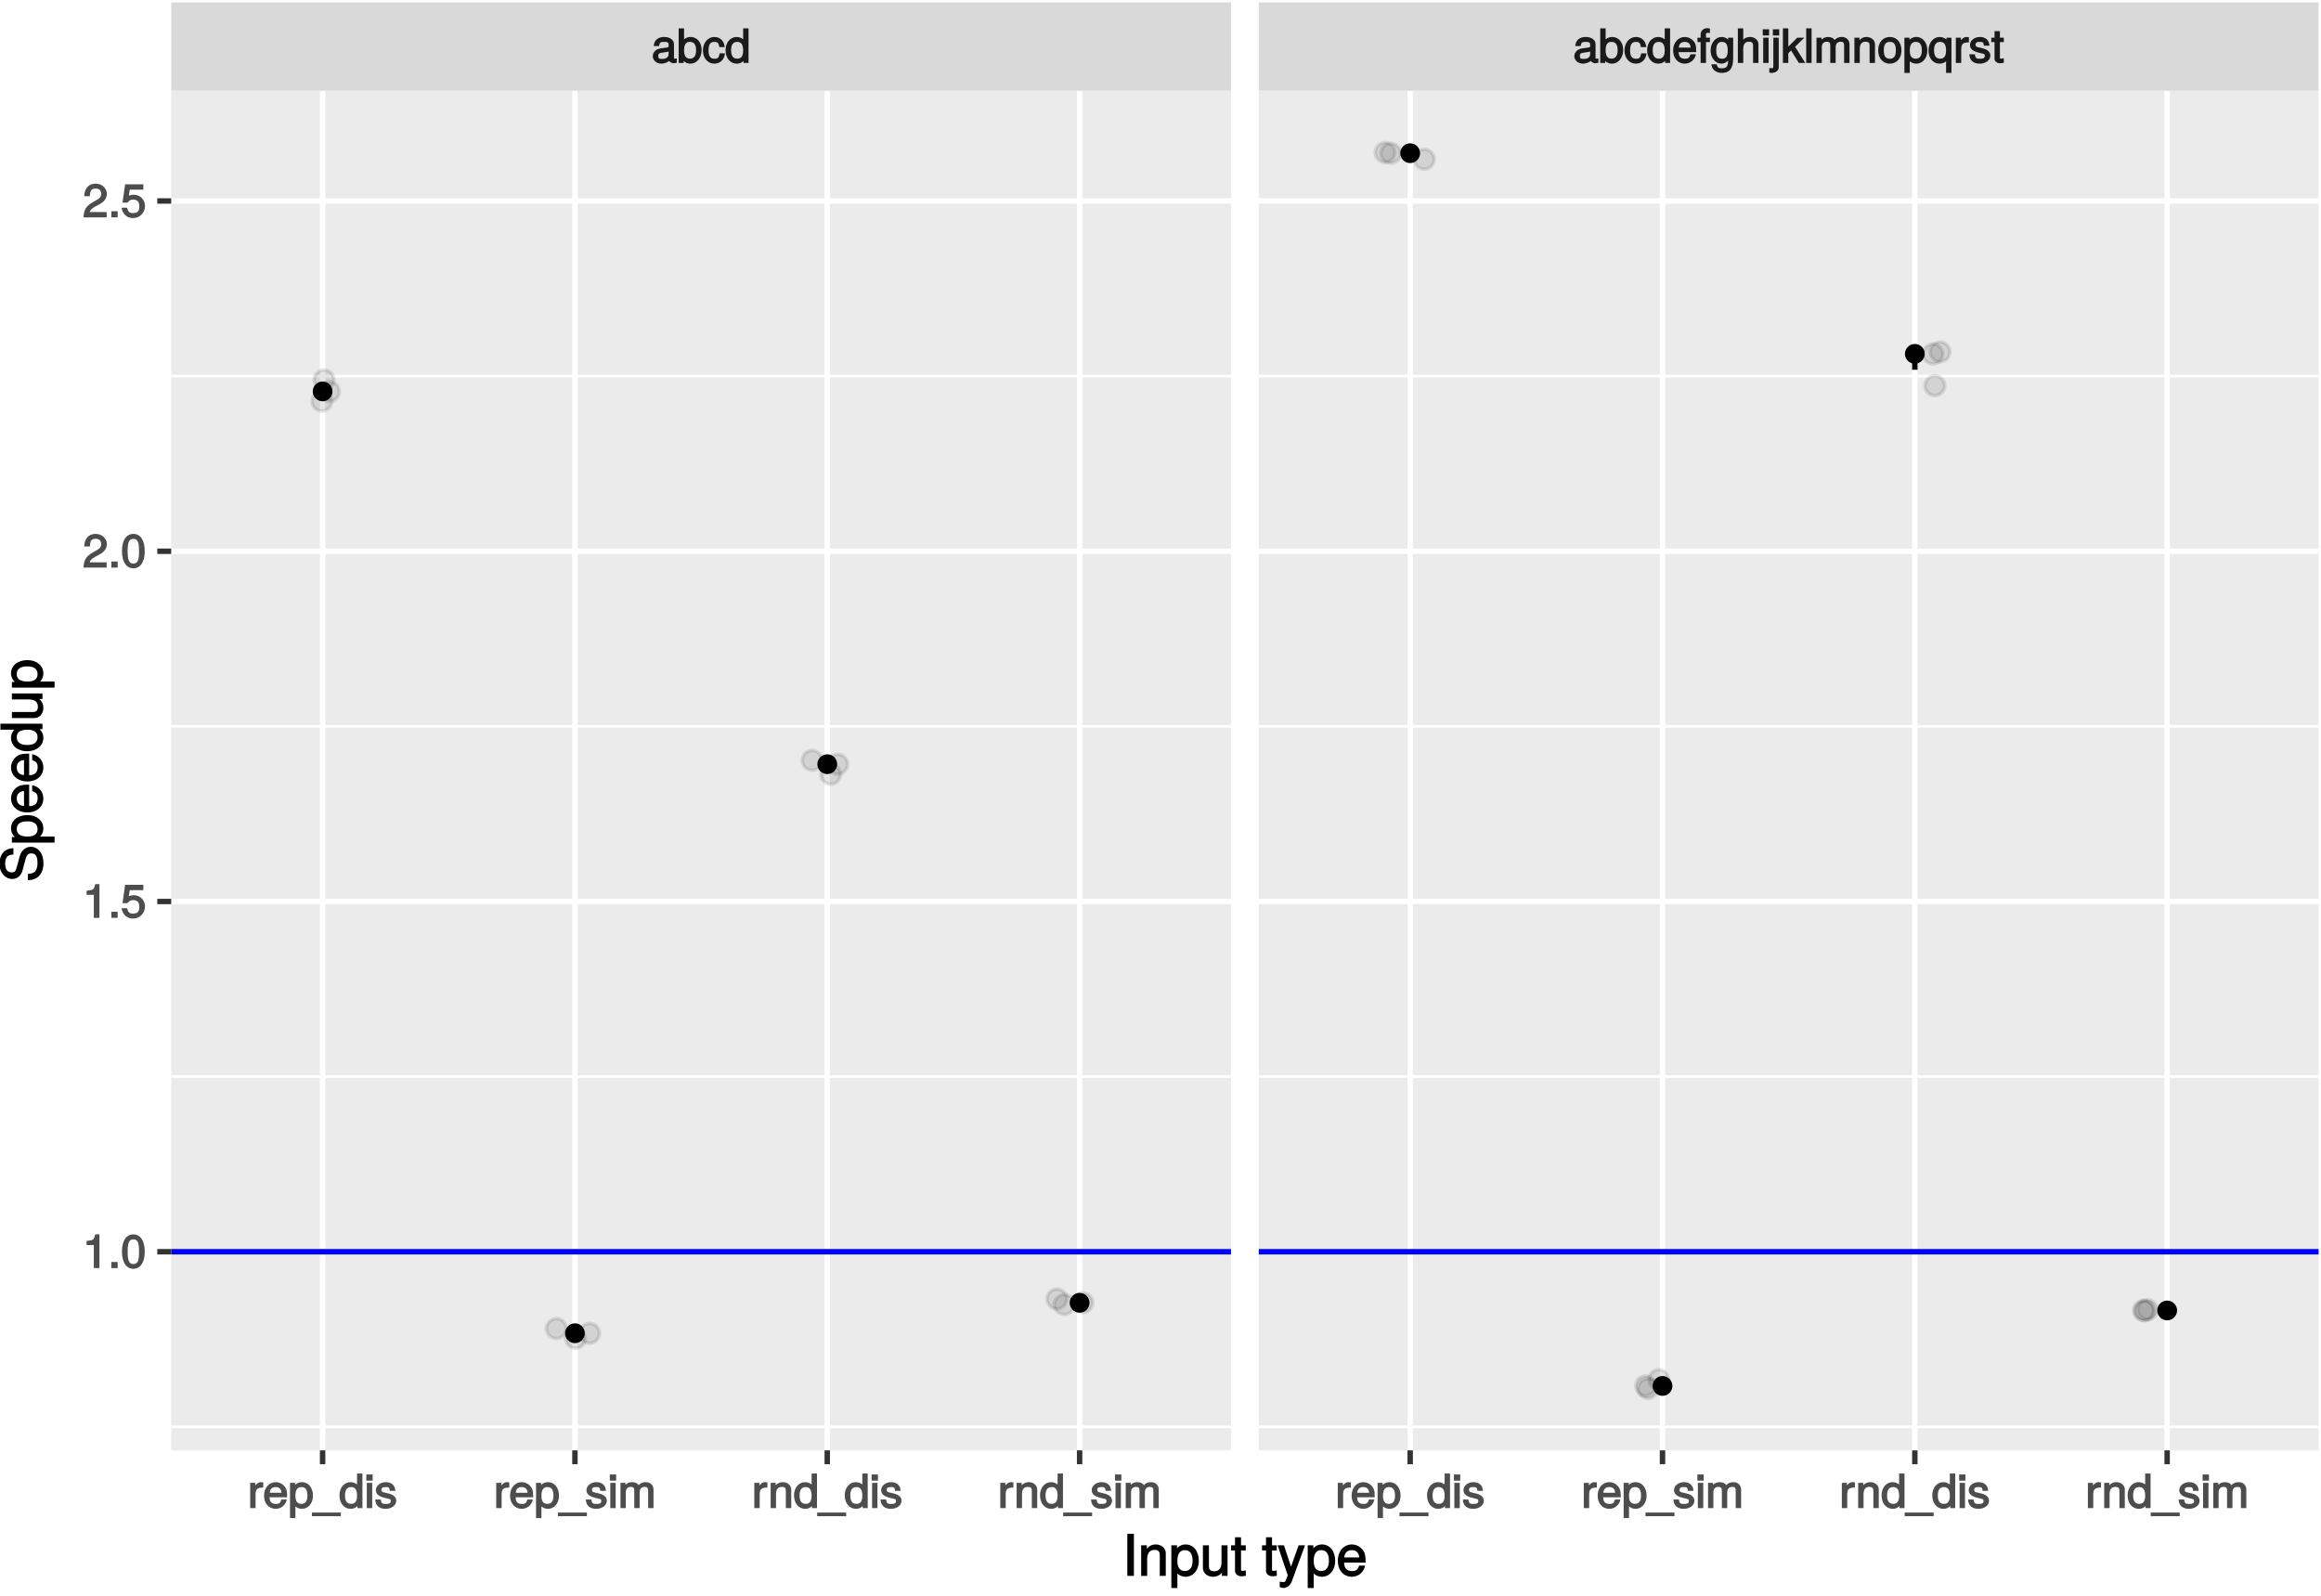 <?xml version="1.0" encoding="UTF-8"?>
<svg xmlns="http://www.w3.org/2000/svg" xmlns:xlink="http://www.w3.org/1999/xlink" width="458pt" height="315pt" viewBox="0 0 458 315" version="1.1">
<defs>
<g>
<symbol overflow="visible" id="glyph0-0">
<path style="stroke:none;" d=""/>
</symbol>
<symbol overflow="visible" id="glyph0-1">
<path style="stroke:none;" d="M 4.969 -0.156 L 4.969 -0.891 C 4.734 -0.844 4.703 -0.844 4.656 -0.844 C 4.391 -0.844 4.406 -0.844 4.406 -1.078 L 4.406 -3.703 C 4.406 -4.531 3.641 -5.125 2.469 -5.125 C 1.328 -5.125 0.469 -4.547 0.406 -3.328 L 1.469 -3.328 C 1.562 -4.031 1.75 -4.156 2.453 -4.156 C 3.125 -4.156 3.344 -4.047 3.344 -3.594 L 3.344 -3.391 C 3.344 -3.078 3.312 -3.078 2.719 -3 C 1.656 -2.875 1.5 -2.828 1.203 -2.719 C 0.656 -2.5 0.219 -1.938 0.219 -1.359 C 0.219 -0.5 0.969 0.141 1.922 0.141 C 2.531 0.141 3.219 -0.156 3.438 -0.391 C 3.453 -0.328 3.938 0.062 4.297 0.062 C 4.453 0.062 4.578 0.047 4.969 -0.047 Z M 3.344 -1.766 C 3.344 -1.094 2.812 -0.797 2.094 -0.797 C 1.5 -0.797 1.312 -0.859 1.312 -1.375 C 1.312 -1.875 1.5 -1.953 2.297 -2.062 C 3.094 -2.172 3.25 -2.219 3.344 -2.25 Z M 3.344 -1.766 "/>
</symbol>
<symbol overflow="visible" id="glyph0-2">
<path style="stroke:none;" d="M 4.859 -2.547 C 4.859 -4.078 3.938 -5.125 2.688 -5.125 C 2.047 -5.125 1.469 -4.844 1.109 -4.312 L 1.391 -4.219 L 1.391 -6.828 L 0.328 -6.828 L 0.328 0 L 1.312 0 L 1.312 -0.812 L 1.047 -0.719 C 1.406 -0.156 2 0.141 2.656 0.141 C 3.891 0.141 4.859 -1.016 4.859 -2.547 Z M 3.766 -2.5 C 3.766 -1.438 3.359 -0.844 2.547 -0.844 C 1.75 -0.844 1.391 -1.422 1.391 -2.5 C 1.391 -3.594 1.75 -4.188 2.547 -4.156 C 3.391 -4.156 3.766 -3.562 3.766 -2.5 Z M 3.766 -2.5 "/>
</symbol>
<symbol overflow="visible" id="glyph0-3">
<path style="stroke:none;" d="M 4.297 -1.891 L 3.406 -1.891 C 3.25 -1 3.031 -0.828 2.391 -0.828 C 1.562 -0.828 1.219 -1.328 1.219 -2.453 C 1.219 -3.625 1.547 -4.156 2.359 -4.156 C 3 -4.156 3.234 -3.922 3.344 -3.125 L 4.406 -3.125 C 4.297 -4.422 3.422 -5.125 2.375 -5.125 C 1.109 -5.125 0.109 -4.016 0.109 -2.453 C 0.109 -0.922 1.094 0.141 2.359 0.141 C 3.484 0.141 4.359 -0.672 4.453 -1.891 Z M 4.297 -1.891 "/>
</symbol>
<symbol overflow="visible" id="glyph0-4">
<path style="stroke:none;" d="M 4.609 -0.141 L 4.609 -6.828 L 3.547 -6.828 L 3.547 -4.25 L 3.812 -4.359 C 3.5 -4.828 2.891 -5.125 2.266 -5.125 C 1.031 -5.125 0.078 -4.047 0.078 -2.531 C 0.078 -0.938 1.016 0.141 2.281 0.141 C 2.938 0.141 3.484 -0.141 3.891 -0.734 L 3.625 -0.828 L 3.625 0 L 4.609 0 Z M 3.547 -2.469 C 3.547 -1.391 3.188 -0.844 2.391 -0.844 C 1.562 -0.844 1.172 -1.391 1.172 -2.5 C 1.172 -3.594 1.562 -4.156 2.391 -4.156 C 3.188 -4.156 3.547 -3.562 3.547 -2.469 Z M 3.547 -2.469 "/>
</symbol>
<symbol overflow="visible" id="glyph0-5">
<path style="stroke:none;" d="M 4.766 -2.281 C 4.766 -2.969 4.719 -3.391 4.578 -3.75 C 4.281 -4.516 3.406 -5.125 2.516 -5.125 C 1.203 -5.125 0.203 -4.016 0.203 -2.469 C 0.203 -0.922 1.172 0.141 2.5 0.141 C 3.578 0.141 4.484 -0.609 4.703 -1.703 L 3.641 -1.703 C 3.391 -0.938 3.125 -0.828 2.531 -0.828 C 1.75 -0.828 1.312 -1.203 1.297 -2.141 L 4.766 -2.141 Z M 3.922 -2.844 C 3.922 -2.844 3.703 -3 3.719 -3.031 L 1.328 -3.031 C 1.375 -3.719 1.75 -4.156 2.516 -4.156 C 3.25 -4.156 3.656 -3.688 3.656 -2.938 Z M 3.922 -2.844 "/>
</symbol>
<symbol overflow="visible" id="glyph0-6">
<path style="stroke:none;" d="M 2.469 -4.234 L 2.469 -4.984 L 1.688 -4.984 L 1.688 -5.594 C 1.688 -5.906 1.719 -5.938 2.062 -5.938 C 2.125 -5.938 2.156 -5.938 2.469 -5.906 L 2.469 -6.781 C 2.156 -6.844 2.047 -6.859 1.906 -6.859 C 1.203 -6.859 0.625 -6.328 0.625 -5.656 L 0.625 -4.984 L 0 -4.984 L 0 -4.109 L 0.625 -4.109 L 0.625 0 L 1.688 0 L 1.688 -4.109 L 2.469 -4.109 Z M 2.469 -4.234 "/>
</symbol>
<symbol overflow="visible" id="glyph0-7">
<path style="stroke:none;" d="M 4.547 -0.906 L 4.547 -4.984 L 3.547 -4.984 L 3.547 -4.172 L 3.812 -4.266 C 3.438 -4.828 2.875 -5.125 2.266 -5.125 C 1.078 -5.125 0.094 -3.984 0.094 -2.453 C 0.094 -0.969 1.094 0.141 2.203 0.141 C 2.797 0.141 3.328 -0.156 3.812 -0.75 L 3.547 -0.844 L 3.547 -0.531 C 3.547 0.719 3.188 1.062 2.328 1.062 C 1.734 1.062 1.422 0.984 1.312 0.266 L 0.25 0.266 C 0.328 1.297 1.188 1.969 2.297 1.969 C 3.766 1.969 4.547 1.172 4.547 -0.906 Z M 3.469 -2.469 C 3.469 -1.344 3.156 -0.828 2.359 -0.828 C 1.531 -0.828 1.203 -1.344 1.203 -2.5 C 1.203 -3.625 1.547 -4.156 2.344 -4.156 C 3.156 -4.156 3.469 -3.609 3.469 -2.469 Z M 3.469 -2.469 "/>
</symbol>
<symbol overflow="visible" id="glyph0-8">
<path style="stroke:none;" d="M 4.531 -0.141 L 4.531 -3.703 C 4.531 -4.484 3.812 -5.125 2.891 -5.125 C 2.219 -5.125 1.703 -4.875 1.266 -4.297 L 1.531 -4.203 L 1.531 -6.828 L 0.469 -6.828 L 0.469 0 L 1.531 0 L 1.531 -2.734 C 1.531 -3.703 1.875 -4.188 2.656 -4.188 C 3.188 -4.188 3.469 -4.016 3.469 -3.406 L 3.469 0 L 4.531 0 Z M 4.531 -0.141 "/>
</symbol>
<symbol overflow="visible" id="glyph0-9">
<path style="stroke:none;" d="M 1.531 -0.141 L 1.531 -4.984 L 0.469 -4.984 L 0.469 0 L 1.531 0 Z M 1.625 -5.562 L 1.625 -6.641 L 0.375 -6.641 L 0.375 -5.422 L 1.625 -5.422 Z M 1.625 -5.562 "/>
</symbol>
<symbol overflow="visible" id="glyph0-10">
<path style="stroke:none;" d="M 1.531 0.844 L 1.531 -4.984 L 0.469 -4.984 L 0.469 0.547 C 0.469 1 0.484 1.062 0.016 1.031 L -0.328 1.016 L -0.328 1.906 C -0.078 1.953 -0.031 1.969 0.094 1.969 C 0.938 1.969 1.531 1.484 1.531 0.844 Z M 1.625 -5.562 L 1.625 -6.641 L 0.375 -6.641 L 0.375 -5.422 L 1.625 -5.422 Z M 1.625 -5.562 "/>
</symbol>
<symbol overflow="visible" id="glyph0-11">
<path style="stroke:none;" d="M 4.625 -0.234 L 2.766 -3.188 L 4.578 -4.984 L 3.188 -4.984 L 1.156 -2.953 L 1.422 -2.859 L 1.422 -6.828 L 0.359 -6.828 L 0.359 0 L 1.422 0 L 1.422 -1.922 L 1.969 -2.453 L 3.5 0 L 4.766 0 Z M 4.625 -0.234 "/>
</symbol>
<symbol overflow="visible" id="glyph0-12">
<path style="stroke:none;" d="M 1.516 -0.141 L 1.516 -6.828 L 0.453 -6.828 L 0.453 0 L 1.516 0 Z M 1.516 -0.141 "/>
</symbol>
<symbol overflow="visible" id="glyph0-13">
<path style="stroke:none;" d="M 7 -0.141 L 7 -3.672 C 7 -4.516 6.375 -5.125 5.484 -5.125 C 4.859 -5.125 4.359 -4.891 4.062 -4.516 C 3.875 -4.875 3.391 -5.125 2.766 -5.125 C 2.141 -5.125 1.609 -4.844 1.203 -4.281 L 1.469 -4.188 L 1.469 -4.984 L 0.484 -4.984 L 0.484 0 L 1.531 0 L 1.531 -3.094 C 1.531 -3.781 1.875 -4.188 2.5 -4.188 C 3.047 -4.188 3.203 -3.984 3.203 -3.391 L 3.203 0 L 4.266 0 L 4.266 -3.094 C 4.266 -3.781 4.609 -4.188 5.234 -4.188 C 5.781 -4.188 5.938 -3.984 5.938 -3.391 L 5.938 0 L 7 0 Z M 7 -0.141 "/>
</symbol>
<symbol overflow="visible" id="glyph0-14">
<path style="stroke:none;" d="M 4.531 -0.141 L 4.531 -3.703 C 4.531 -4.484 3.797 -5.125 2.891 -5.125 C 2.188 -5.125 1.625 -4.812 1.203 -4.156 L 1.469 -4.062 L 1.469 -4.984 L 0.469 -4.984 L 0.469 0 L 1.531 0 L 1.531 -2.734 C 1.531 -3.703 1.906 -4.188 2.656 -4.188 C 3.266 -4.188 3.469 -3.969 3.469 -3.406 L 3.469 0 L 4.531 0 Z M 4.531 -0.141 "/>
</symbol>
<symbol overflow="visible" id="glyph0-15">
<path style="stroke:none;" d="M 4.75 -2.453 C 4.75 -4.094 3.812 -5.125 2.453 -5.125 C 1.125 -5.125 0.156 -4.078 0.156 -2.5 C 0.156 -0.906 1.109 0.141 2.453 0.141 C 3.781 0.141 4.75 -0.906 4.75 -2.453 Z M 3.641 -2.469 C 3.641 -1.359 3.281 -0.828 2.453 -0.828 C 1.625 -0.828 1.266 -1.344 1.266 -2.5 C 1.266 -3.625 1.625 -4.156 2.453 -4.156 C 3.297 -4.156 3.641 -3.641 3.641 -2.469 Z M 3.641 -2.469 "/>
</symbol>
<symbol overflow="visible" id="glyph0-16">
<path style="stroke:none;" d="M 4.859 -2.453 C 4.859 -4.031 3.938 -5.125 2.688 -5.125 C 2.047 -5.125 1.406 -4.797 1.062 -4.234 L 1.328 -4.141 L 1.328 -4.984 L 0.328 -4.984 L 0.328 1.969 L 1.391 1.969 L 1.391 -0.703 L 1.125 -0.609 C 1.516 -0.109 2.078 0.141 2.688 0.141 C 3.906 0.141 4.859 -0.938 4.859 -2.453 Z M 3.766 -2.469 C 3.766 -1.391 3.375 -0.844 2.562 -0.844 C 1.766 -0.844 1.391 -1.344 1.391 -2.453 C 1.391 -3.562 1.766 -4.156 2.562 -4.156 C 3.391 -4.156 3.766 -3.594 3.766 -2.469 Z M 3.766 -2.469 "/>
</symbol>
<symbol overflow="visible" id="glyph0-17">
<path style="stroke:none;" d="M 4.609 1.828 L 4.609 -4.984 L 3.625 -4.984 L 3.625 -4.219 L 3.891 -4.312 C 3.547 -4.812 2.906 -5.125 2.281 -5.125 C 1.047 -5.125 0.078 -4 0.078 -2.438 C 0.078 -0.906 1.016 0.141 2.25 0.141 C 2.906 0.141 3.469 -0.141 3.812 -0.641 L 3.547 -0.75 L 3.547 1.969 L 4.609 1.969 Z M 3.547 -2.469 C 3.547 -1.391 3.188 -0.844 2.391 -0.844 C 1.562 -0.844 1.172 -1.391 1.172 -2.5 C 1.172 -3.578 1.562 -4.156 2.391 -4.156 C 3.188 -4.156 3.547 -3.562 3.547 -2.469 Z M 3.547 -2.469 "/>
</symbol>
<symbol overflow="visible" id="glyph0-18">
<path style="stroke:none;" d="M 3.047 -4.188 L 3.047 -5.078 C 2.766 -5.109 2.703 -5.125 2.594 -5.125 C 2.109 -5.125 1.625 -4.797 1.203 -4.094 L 1.469 -4 L 1.469 -4.984 L 0.469 -4.984 L 0.469 0 L 1.531 0 L 1.531 -2.578 C 1.531 -3.641 1.734 -4.047 3.047 -4.062 Z M 3.047 -4.188 "/>
</symbol>
<symbol overflow="visible" id="glyph0-19">
<path style="stroke:none;" d="M 4.281 -1.453 C 4.281 -2.156 3.734 -2.641 2.797 -2.875 L 2.078 -3.047 C 1.469 -3.188 1.359 -3.25 1.359 -3.578 C 1.359 -4.016 1.594 -4.156 2.203 -4.156 C 2.812 -4.156 2.969 -4.031 3 -3.406 L 4.094 -3.406 C 4.094 -4.469 3.328 -5.125 2.234 -5.125 C 1.141 -5.125 0.266 -4.422 0.266 -3.547 C 0.266 -2.812 0.797 -2.328 1.922 -2.047 L 2.625 -1.875 C 3.141 -1.75 3.188 -1.734 3.188 -1.391 C 3.188 -0.953 2.906 -0.828 2.25 -0.828 C 1.578 -0.828 1.344 -0.859 1.234 -1.703 L 0.141 -1.703 C 0.188 -0.484 0.953 0.141 2.188 0.141 C 3.375 0.141 4.281 -0.547 4.281 -1.453 Z M 4.281 -1.453 "/>
</symbol>
<symbol overflow="visible" id="glyph0-20">
<path style="stroke:none;" d="M 2.438 -0.141 L 2.438 -0.938 C 2.188 -0.875 2.062 -0.859 1.922 -0.859 C 1.609 -0.859 1.672 -0.812 1.672 -1.156 L 1.672 -4.109 L 2.438 -4.109 L 2.438 -4.984 L 1.672 -4.984 L 1.672 -6.281 L 0.609 -6.281 L 0.609 -4.984 L -0.031 -4.984 L -0.031 -4.109 L 0.609 -4.109 L 0.609 -0.812 C 0.609 -0.344 1.094 0.062 1.672 0.062 C 1.859 0.062 2.031 0.047 2.438 -0.031 Z M 2.438 -0.141 "/>
</symbol>
<symbol overflow="visible" id="glyph0-21">
<path style="stroke:none;" d="M 5.359 1.453 L 5.359 0.875 L -0.359 0.875 L -0.359 1.594 L 5.359 1.594 Z M 5.359 1.453 "/>
</symbol>
<symbol overflow="visible" id="glyph0-22">
<path style="stroke:none;" d="M 3.281 -0.141 L 3.281 -6.656 L 2.469 -6.656 C 2.156 -5.531 2.141 -5.531 0.75 -5.359 L 0.75 -4.547 L 2.172 -4.547 L 2.172 0 L 3.281 0 Z M 3.281 -0.141 "/>
</symbol>
<symbol overflow="visible" id="glyph0-23">
<path style="stroke:none;" d="M 1.875 -0.141 L 1.875 -1.203 L 0.625 -1.203 L 0.625 0 L 1.875 0 Z M 1.875 -0.141 "/>
</symbol>
<symbol overflow="visible" id="glyph0-24">
<path style="stroke:none;" d="M 4.719 -3.203 C 4.719 -5.422 3.859 -6.656 2.469 -6.656 C 1.094 -6.656 0.219 -5.406 0.219 -3.266 C 0.219 -1.109 1.109 0.141 2.469 0.141 C 3.828 0.141 4.719 -1.109 4.719 -3.203 Z M 3.594 -3.281 C 3.594 -1.469 3.344 -0.797 2.453 -0.797 C 1.625 -0.797 1.344 -1.5 1.344 -3.25 C 1.344 -5 1.625 -5.672 2.469 -5.672 C 3.328 -5.672 3.594 -4.984 3.594 -3.281 Z M 3.594 -3.281 "/>
</symbol>
<symbol overflow="visible" id="glyph0-25">
<path style="stroke:none;" d="M 4.766 -2.25 C 4.766 -3.516 3.781 -4.469 2.562 -4.469 C 2.109 -4.469 1.625 -4.312 1.578 -4.281 L 1.766 -5.469 L 4.438 -5.469 L 4.438 -6.516 L 0.844 -6.516 L 0.328 -2.906 L 1.312 -2.906 C 1.719 -3.391 1.922 -3.5 2.406 -3.5 C 3.266 -3.5 3.641 -3.094 3.641 -2.141 C 3.641 -1.219 3.281 -0.844 2.406 -0.844 C 1.719 -0.844 1.453 -1.047 1.219 -1.906 L 0.125 -1.906 C 0.406 -0.5 1.297 0.141 2.438 0.141 C 3.719 0.141 4.766 -0.906 4.766 -2.25 Z M 4.766 -2.25 "/>
</symbol>
<symbol overflow="visible" id="glyph0-26">
<path style="stroke:none;" d="M 4.75 -4.641 C 4.75 -5.719 3.766 -6.656 2.562 -6.656 C 1.25 -6.656 0.328 -5.844 0.281 -4.172 L 1.391 -4.172 C 1.453 -5.375 1.75 -5.688 2.531 -5.688 C 3.25 -5.688 3.625 -5.312 3.625 -4.625 C 3.625 -4.125 3.375 -3.781 2.812 -3.469 L 1.984 -3 C 0.641 -2.234 0.219 -1.531 0.141 0 L 4.703 0 L 4.703 -1.047 L 1.375 -1.047 C 1.438 -1.438 1.672 -1.672 2.453 -2.141 L 3.359 -2.625 C 4.25 -3.094 4.75 -3.859 4.75 -4.641 Z M 4.75 -4.641 "/>
</symbol>
<symbol overflow="visible" id="glyph1-0">
<path style="stroke:none;" d=""/>
</symbol>
<symbol overflow="visible" id="glyph1-1">
<path style="stroke:none;" d="M 2.25 -0.125 L 2.25 -8.297 L 0.953 -8.297 L 0.953 0 L 2.25 0 Z M 2.25 -0.125 "/>
</symbol>
<symbol overflow="visible" id="glyph1-2">
<path style="stroke:none;" d="M 5.484 -0.125 L 5.484 -4.484 C 5.484 -5.438 4.641 -6.203 3.531 -6.203 C 2.672 -6.203 2.031 -5.828 1.516 -5.031 L 1.75 -4.922 L 1.75 -6.031 L 0.625 -6.031 L 0.625 0 L 1.812 0 L 1.812 -3.312 C 1.812 -4.484 2.328 -5.125 3.25 -5.125 C 3.984 -5.125 4.297 -4.812 4.297 -4.125 L 4.297 0 L 5.484 0 Z M 5.484 -0.125 "/>
</symbol>
<symbol overflow="visible" id="glyph1-3">
<path style="stroke:none;" d="M 5.891 -2.953 C 5.891 -4.891 4.812 -6.203 3.281 -6.203 C 2.5 -6.203 1.766 -5.812 1.344 -5.125 L 1.578 -5.031 L 1.578 -6.031 L 0.469 -6.031 L 0.469 2.391 L 1.656 2.391 L 1.656 -0.828 L 1.422 -0.719 C 1.906 -0.125 2.547 0.172 3.281 0.172 C 4.781 0.172 5.891 -1.125 5.891 -2.953 Z M 4.656 -2.984 C 4.656 -1.672 4.125 -0.969 3.125 -0.969 C 2.156 -0.969 1.656 -1.609 1.656 -2.969 C 1.656 -4.328 2.156 -5.078 3.125 -5.078 C 4.141 -5.078 4.656 -4.359 4.656 -2.984 Z M 4.656 -2.984 "/>
</symbol>
<symbol overflow="visible" id="glyph1-4">
<path style="stroke:none;" d="M 5.438 -0.125 L 5.438 -6.031 L 4.25 -6.031 L 4.25 -2.719 C 4.25 -1.547 3.766 -0.906 2.812 -0.906 C 2.094 -0.906 1.766 -1.203 1.766 -1.906 L 1.766 -6.031 L 0.578 -6.031 L 0.578 -1.547 C 0.578 -0.578 1.438 0.172 2.547 0.172 C 3.406 0.172 4.031 -0.172 4.562 -0.922 L 4.328 -1.016 L 4.328 0 L 5.438 0 Z M 5.438 -0.125 "/>
</symbol>
<symbol overflow="visible" id="glyph1-5">
<path style="stroke:none;" d="M 2.922 -0.125 L 2.922 -1.078 C 2.672 -1.016 2.531 -1 2.359 -1 C 1.953 -1 1.984 -0.969 1.984 -1.375 L 1.984 -5.016 L 2.922 -5.016 L 2.922 -6.031 L 1.984 -6.031 L 1.984 -7.625 L 0.797 -7.625 L 0.797 -6.031 L 0.016 -6.031 L 0.016 -5.016 L 0.797 -5.016 L 0.797 -0.969 C 0.797 -0.391 1.328 0.078 2.047 0.078 C 2.266 0.078 2.484 0.062 2.922 -0.016 Z M 2.922 -0.125 "/>
</symbol>
<symbol overflow="visible" id="glyph1-6">
<path style="stroke:none;" d=""/>
</symbol>
<symbol overflow="visible" id="glyph1-7">
<path style="stroke:none;" d="M 5.266 -6.031 L 4.172 -6.031 L 2.531 -1.406 L 2.812 -1.406 L 1.281 -6.031 L 0.031 -6.031 L 2.031 -0.109 L 1.672 0.797 C 1.516 1.203 1.469 1.219 1.078 1.219 C 0.953 1.219 0.797 1.203 0.453 1.141 L 0.453 2.203 C 0.688 2.328 0.969 2.391 1.203 2.391 C 1.859 2.391 2.516 1.906 2.828 1.078 L 5.438 -6.031 Z M 5.266 -6.031 "/>
</symbol>
<symbol overflow="visible" id="glyph1-8">
<path style="stroke:none;" d="M 5.781 -2.75 C 5.781 -3.594 5.703 -4.109 5.547 -4.547 C 5.172 -5.484 4.156 -6.203 3.078 -6.203 C 1.469 -6.203 0.297 -4.875 0.297 -2.984 C 0.297 -1.094 1.438 0.172 3.062 0.172 C 4.375 0.172 5.422 -0.719 5.672 -2.031 L 4.5 -2.031 C 4.203 -1.125 3.828 -0.953 3.094 -0.953 C 2.141 -0.953 1.547 -1.438 1.531 -2.625 L 5.781 -2.625 Z M 4.75 -3.469 C 4.75 -3.469 4.562 -3.625 4.578 -3.641 L 1.562 -3.641 C 1.625 -4.516 2.141 -5.078 3.062 -5.078 C 3.969 -5.078 4.516 -4.469 4.516 -3.562 Z M 4.75 -3.469 "/>
</symbol>
<symbol overflow="visible" id="glyph2-0">
<path style="stroke:none;" d=""/>
</symbol>
<symbol overflow="visible" id="glyph2-1">
<path style="stroke:none;" d="M -2.328 -6.969 C -3.328 -6.969 -4.188 -6.219 -4.484 -5.125 L -5.031 -3.109 C -5.281 -2.141 -5.453 -1.922 -6.078 -1.922 C -6.891 -1.922 -7.359 -2.516 -7.359 -3.594 C -7.359 -4.859 -6.906 -5.438 -5.734 -5.438 L -5.734 -6.688 C -7.438 -6.688 -8.484 -5.469 -8.484 -3.625 C -8.484 -1.859 -7.375 -0.625 -5.922 -0.625 C -4.953 -0.625 -4.203 -1.281 -3.922 -2.344 L -3.406 -4.328 C -3.141 -5.344 -2.859 -5.672 -2.234 -5.672 C -1.359 -5.672 -0.984 -5.141 -0.984 -3.766 C -0.984 -2.25 -1.594 -1.625 -2.875 -1.625 L -2.875 -0.391 C -0.844 -0.391 0.203 -1.797 0.203 -3.703 C 0.203 -5.734 -0.906 -6.969 -2.328 -6.969 Z M -2.328 -6.969 "/>
</symbol>
<symbol overflow="visible" id="glyph2-2">
<path style="stroke:none;" d="M -2.953 -5.891 C -4.891 -5.891 -6.203 -4.812 -6.203 -3.281 C -6.203 -2.5 -5.812 -1.766 -5.125 -1.344 L -5.031 -1.578 L -6.031 -1.578 L -6.031 -0.469 L 2.391 -0.469 L 2.391 -1.656 L -0.828 -1.656 L -0.719 -1.422 C -0.125 -1.906 0.172 -2.547 0.172 -3.281 C 0.172 -4.781 -1.125 -5.891 -2.953 -5.891 Z M -2.984 -4.656 C -1.672 -4.656 -0.969 -4.125 -0.969 -3.125 C -0.969 -2.156 -1.609 -1.656 -2.969 -1.656 C -4.328 -1.656 -5.078 -2.156 -5.078 -3.125 C -5.078 -4.141 -4.359 -4.656 -2.984 -4.656 Z M -2.984 -4.656 "/>
</symbol>
<symbol overflow="visible" id="glyph2-3">
<path style="stroke:none;" d="M -2.75 -5.781 C -3.594 -5.781 -4.109 -5.703 -4.547 -5.547 C -5.484 -5.172 -6.203 -4.156 -6.203 -3.078 C -6.203 -1.469 -4.875 -0.297 -2.984 -0.297 C -1.094 -0.297 0.172 -1.438 0.172 -3.062 C 0.172 -4.375 -0.719 -5.422 -2.031 -5.672 L -2.031 -4.5 C -1.125 -4.203 -0.953 -3.828 -0.953 -3.094 C -0.953 -2.141 -1.438 -1.547 -2.625 -1.531 L -2.625 -5.781 Z M -3.469 -4.75 C -3.469 -4.75 -3.625 -4.562 -3.641 -4.578 L -3.641 -1.562 C -4.516 -1.625 -5.078 -2.141 -5.078 -3.062 C -5.078 -3.969 -4.469 -4.516 -3.562 -4.516 Z M -3.469 -4.75 "/>
</symbol>
<symbol overflow="visible" id="glyph2-4">
<path style="stroke:none;" d="M -0.125 -5.578 L -8.297 -5.578 L -8.297 -4.391 L -5.172 -4.391 L -5.266 -4.625 C -5.859 -4.234 -6.203 -3.531 -6.203 -2.766 C -6.203 -1.266 -4.906 -0.141 -3.062 -0.141 C -1.125 -0.141 0.172 -1.25 0.172 -2.797 C 0.172 -3.594 -0.172 -4.219 -0.875 -4.719 L -0.984 -4.484 L 0 -4.484 L 0 -5.578 Z M -2.984 -4.391 C -1.656 -4.391 -0.969 -3.891 -0.969 -2.922 C -0.969 -1.906 -1.672 -1.375 -3.016 -1.375 C -4.359 -1.375 -5.078 -1.906 -5.078 -2.922 C -5.078 -3.906 -4.328 -4.391 -2.984 -4.391 Z M -2.984 -4.391 "/>
</symbol>
<symbol overflow="visible" id="glyph2-5">
<path style="stroke:none;" d="M -0.125 -5.438 L -6.031 -5.438 L -6.031 -4.25 L -2.719 -4.25 C -1.547 -4.25 -0.906 -3.766 -0.906 -2.812 C -0.906 -2.094 -1.203 -1.766 -1.906 -1.766 L -6.031 -1.766 L -6.031 -0.578 L -1.547 -0.578 C -0.578 -0.578 0.172 -1.438 0.172 -2.547 C 0.172 -3.406 -0.172 -4.031 -0.922 -4.562 L -1.016 -4.328 L 0 -4.328 L 0 -5.438 Z M -0.125 -5.438 "/>
</symbol>
</g>
<clipPath id="clip1">
  <path d="M 33.781 17.898 L 242.91 17.898 L 242.91 286.18 L 33.781 286.18 Z M 33.781 17.898 "/>
</clipPath>
<clipPath id="clip2">
  <path d="M 33.781 281 L 242.91 281 L 242.91 282 L 33.781 282 Z M 33.781 281 "/>
</clipPath>
<clipPath id="clip3">
  <path d="M 33.781 212 L 242.91 212 L 242.91 213 L 33.781 213 Z M 33.781 212 "/>
</clipPath>
<clipPath id="clip4">
  <path d="M 33.781 143 L 242.91 143 L 242.91 144 L 33.781 144 Z M 33.781 143 "/>
</clipPath>
<clipPath id="clip5">
  <path d="M 33.781 73 L 242.91 73 L 242.91 75 L 33.781 75 Z M 33.781 73 "/>
</clipPath>
<clipPath id="clip6">
  <path d="M 33.781 246 L 242.91 246 L 242.91 248 L 33.781 248 Z M 33.781 246 "/>
</clipPath>
<clipPath id="clip7">
  <path d="M 33.781 177 L 242.91 177 L 242.91 179 L 33.781 179 Z M 33.781 177 "/>
</clipPath>
<clipPath id="clip8">
  <path d="M 33.781 108 L 242.91 108 L 242.91 110 L 33.781 110 Z M 33.781 108 "/>
</clipPath>
<clipPath id="clip9">
  <path d="M 33.781 39 L 242.91 39 L 242.91 41 L 33.781 41 Z M 33.781 39 "/>
</clipPath>
<clipPath id="clip10">
  <path d="M 63 17.898 L 65 17.898 L 65 286.18 L 63 286.18 Z M 63 17.898 "/>
</clipPath>
<clipPath id="clip11">
  <path d="M 112 17.898 L 114 17.898 L 114 286.18 L 112 286.18 Z M 112 17.898 "/>
</clipPath>
<clipPath id="clip12">
  <path d="M 162 17.898 L 164 17.898 L 164 286.18 L 162 286.18 Z M 162 17.898 "/>
</clipPath>
<clipPath id="clip13">
  <path d="M 212 17.898 L 214 17.898 L 214 286.18 L 212 286.18 Z M 212 17.898 "/>
</clipPath>
<clipPath id="clip14">
  <path d="M 33.781 246 L 242.91 246 L 242.91 248 L 33.781 248 Z M 33.781 246 "/>
</clipPath>
<clipPath id="clip15">
  <path d="M 248.391 17.898 L 457.52 17.898 L 457.52 286.18 L 248.391 286.18 Z M 248.391 17.898 "/>
</clipPath>
<clipPath id="clip16">
  <path d="M 248.391 281 L 457.52 281 L 457.52 282 L 248.391 282 Z M 248.391 281 "/>
</clipPath>
<clipPath id="clip17">
  <path d="M 248.391 212 L 457.52 212 L 457.52 213 L 248.391 213 Z M 248.391 212 "/>
</clipPath>
<clipPath id="clip18">
  <path d="M 248.391 143 L 457.52 143 L 457.52 144 L 248.391 144 Z M 248.391 143 "/>
</clipPath>
<clipPath id="clip19">
  <path d="M 248.391 73 L 457.52 73 L 457.52 75 L 248.391 75 Z M 248.391 73 "/>
</clipPath>
<clipPath id="clip20">
  <path d="M 248.391 246 L 457.52 246 L 457.52 248 L 248.391 248 Z M 248.391 246 "/>
</clipPath>
<clipPath id="clip21">
  <path d="M 248.391 177 L 457.52 177 L 457.52 179 L 248.391 179 Z M 248.391 177 "/>
</clipPath>
<clipPath id="clip22">
  <path d="M 248.391 108 L 457.52 108 L 457.52 110 L 248.391 110 Z M 248.391 108 "/>
</clipPath>
<clipPath id="clip23">
  <path d="M 248.391 39 L 457.52 39 L 457.52 41 L 248.391 41 Z M 248.391 39 "/>
</clipPath>
<clipPath id="clip24">
  <path d="M 277 17.898 L 279 17.898 L 279 286.18 L 277 286.18 Z M 277 17.898 "/>
</clipPath>
<clipPath id="clip25">
  <path d="M 327 17.898 L 329 17.898 L 329 286.18 L 327 286.18 Z M 327 17.898 "/>
</clipPath>
<clipPath id="clip26">
  <path d="M 377 17.898 L 379 17.898 L 379 286.18 L 377 286.18 Z M 377 17.898 "/>
</clipPath>
<clipPath id="clip27">
  <path d="M 427 17.898 L 429 17.898 L 429 286.18 L 427 286.18 Z M 427 17.898 "/>
</clipPath>
<clipPath id="clip28">
  <path d="M 248.391 246 L 457.52 246 L 457.52 248 L 248.391 248 Z M 248.391 246 "/>
</clipPath>
<clipPath id="clip29">
  <path d="M 33.781 0.48 L 242.91 0.48 L 242.91 17.898 L 33.781 17.898 Z M 33.781 0.48 "/>
</clipPath>
<clipPath id="clip30">
  <path d="M 248.391 0.48 L 457.52 0.48 L 457.52 17.898 L 248.391 17.898 Z M 248.391 0.48 "/>
</clipPath>
</defs>
<g id="surface1">
<rect x="0" y="0" width="458" height="315" style="fill:rgb(100%,100%,100%);fill-opacity:1;stroke:none;"/>
<path style="fill:none;stroke-width:1.07;stroke-linecap:round;stroke-linejoin:round;stroke:rgb(100%,100%,100%);stroke-opacity:1;stroke-miterlimit:10;" d="M 0 0 L 468 0 L 468 324 L 0 324 Z M 0 0 " transform="matrix(1,0,0,-1,-5,319)"/>
<g clip-path="url(#clip1)" clip-rule="nonzero">
<path style=" stroke:none;fill-rule:nonzero;fill:rgb(92.157%,92.157%,92.157%);fill-opacity:1;" d="M 33.781 286.18 L 242.91 286.18 L 242.91 17.898 L 33.781 17.898 Z M 33.781 286.18 "/>
</g>
<g clip-path="url(#clip2)" clip-rule="nonzero">
<path style="fill:none;stroke-width:0.53;stroke-linecap:butt;stroke-linejoin:round;stroke:rgb(100%,100%,100%);stroke-opacity:1;stroke-miterlimit:10;" d="M 38.781 37.461 L 247.91 37.461 " transform="matrix(1,0,0,-1,-5,319)"/>
</g>
<g clip-path="url(#clip3)" clip-rule="nonzero">
<path style="fill:none;stroke-width:0.53;stroke-linecap:butt;stroke-linejoin:round;stroke:rgb(100%,100%,100%);stroke-opacity:1;stroke-miterlimit:10;" d="M 38.781 106.57 L 247.91 106.57 " transform="matrix(1,0,0,-1,-5,319)"/>
</g>
<g clip-path="url(#clip4)" clip-rule="nonzero">
<path style="fill:none;stroke-width:0.53;stroke-linecap:butt;stroke-linejoin:round;stroke:rgb(100%,100%,100%);stroke-opacity:1;stroke-miterlimit:10;" d="M 38.781 175.68 L 247.91 175.68 " transform="matrix(1,0,0,-1,-5,319)"/>
</g>
<g clip-path="url(#clip5)" clip-rule="nonzero">
<path style="fill:none;stroke-width:0.53;stroke-linecap:butt;stroke-linejoin:round;stroke:rgb(100%,100%,100%);stroke-opacity:1;stroke-miterlimit:10;" d="M 38.781 244.789 L 247.91 244.789 " transform="matrix(1,0,0,-1,-5,319)"/>
</g>
<g clip-path="url(#clip6)" clip-rule="nonzero">
<path style="fill:none;stroke-width:1.07;stroke-linecap:butt;stroke-linejoin:round;stroke:rgb(100%,100%,100%);stroke-opacity:1;stroke-miterlimit:10;" d="M 38.781 72.012 L 247.91 72.012 " transform="matrix(1,0,0,-1,-5,319)"/>
</g>
<g clip-path="url(#clip7)" clip-rule="nonzero">
<path style="fill:none;stroke-width:1.07;stroke-linecap:butt;stroke-linejoin:round;stroke:rgb(100%,100%,100%);stroke-opacity:1;stroke-miterlimit:10;" d="M 38.781 141.121 L 247.91 141.121 " transform="matrix(1,0,0,-1,-5,319)"/>
</g>
<g clip-path="url(#clip8)" clip-rule="nonzero">
<path style="fill:none;stroke-width:1.07;stroke-linecap:butt;stroke-linejoin:round;stroke:rgb(100%,100%,100%);stroke-opacity:1;stroke-miterlimit:10;" d="M 38.781 210.23 L 247.91 210.23 " transform="matrix(1,0,0,-1,-5,319)"/>
</g>
<g clip-path="url(#clip9)" clip-rule="nonzero">
<path style="fill:none;stroke-width:1.07;stroke-linecap:butt;stroke-linejoin:round;stroke:rgb(100%,100%,100%);stroke-opacity:1;stroke-miterlimit:10;" d="M 38.781 279.34 L 247.91 279.34 " transform="matrix(1,0,0,-1,-5,319)"/>
</g>
<g clip-path="url(#clip10)" clip-rule="nonzero">
<path style="fill:none;stroke-width:1.07;stroke-linecap:butt;stroke-linejoin:round;stroke:rgb(100%,100%,100%);stroke-opacity:1;stroke-miterlimit:10;" d="M 68.66 32.82 L 68.66 301.102 " transform="matrix(1,0,0,-1,-5,319)"/>
</g>
<g clip-path="url(#clip11)" clip-rule="nonzero">
<path style="fill:none;stroke-width:1.07;stroke-linecap:butt;stroke-linejoin:round;stroke:rgb(100%,100%,100%);stroke-opacity:1;stroke-miterlimit:10;" d="M 118.449 32.82 L 118.449 301.102 " transform="matrix(1,0,0,-1,-5,319)"/>
</g>
<g clip-path="url(#clip12)" clip-rule="nonzero">
<path style="fill:none;stroke-width:1.07;stroke-linecap:butt;stroke-linejoin:round;stroke:rgb(100%,100%,100%);stroke-opacity:1;stroke-miterlimit:10;" d="M 168.238 32.82 L 168.238 301.102 " transform="matrix(1,0,0,-1,-5,319)"/>
</g>
<g clip-path="url(#clip13)" clip-rule="nonzero">
<path style="fill:none;stroke-width:1.07;stroke-linecap:butt;stroke-linejoin:round;stroke:rgb(100%,100%,100%);stroke-opacity:1;stroke-miterlimit:10;" d="M 218.039 32.82 L 218.039 301.102 " transform="matrix(1,0,0,-1,-5,319)"/>
</g>
<path style="fill:none;stroke-width:1.07;stroke-linecap:butt;stroke-linejoin:round;stroke:rgb(0%,0%,0%);stroke-opacity:1;stroke-miterlimit:10;" d="M 68.66 240.801 L 68.66 242.891 " transform="matrix(1,0,0,-1,-5,319)"/>
<path style="fill:none;stroke-width:1.07;stroke-linecap:butt;stroke-linejoin:round;stroke:rgb(0%,0%,0%);stroke-opacity:1;stroke-miterlimit:10;" d="M 118.449 55.41 L 118.449 56.398 " transform="matrix(1,0,0,-1,-5,319)"/>
<path style="fill:none;stroke-width:1.07;stroke-linecap:butt;stroke-linejoin:round;stroke:rgb(0%,0%,0%);stroke-opacity:1;stroke-miterlimit:10;" d="M 168.238 167.199 L 168.238 168.609 " transform="matrix(1,0,0,-1,-5,319)"/>
<path style="fill:none;stroke-width:1.07;stroke-linecap:butt;stroke-linejoin:round;stroke:rgb(0%,0%,0%);stroke-opacity:1;stroke-miterlimit:10;" d="M 218.039 61.762 L 218.039 62.301 " transform="matrix(1,0,0,-1,-5,319)"/>
<path style="fill-rule:nonzero;fill:rgb(0%,0%,0%);fill-opacity:1;stroke-width:1.42;stroke-linecap:round;stroke-linejoin:round;stroke:rgb(0%,0%,0%);stroke-opacity:1;stroke-miterlimit:10;" d="M 67.422 241.77 C 67.422 242.449 67.969 243.012 68.66 243.012 C 69.34 243.012 69.898 242.449 69.898 241.77 C 69.898 241.09 69.34 240.531 68.66 240.531 C 67.969 240.531 67.422 241.09 67.422 241.77 " transform="matrix(1,0,0,-1,-5,319)"/>
<path style="fill-rule:nonzero;fill:rgb(0%,0%,0%);fill-opacity:1;stroke-width:1.42;stroke-linecap:round;stroke-linejoin:round;stroke:rgb(0%,0%,0%);stroke-opacity:1;stroke-miterlimit:10;" d="M 117.211 55.922 C 117.211 56.609 117.77 57.172 118.449 57.172 C 119.129 57.172 119.691 56.609 119.691 55.922 C 119.691 55.238 119.129 54.68 118.449 54.68 C 117.77 54.68 117.211 55.238 117.211 55.922 " transform="matrix(1,0,0,-1,-5,319)"/>
<path style="fill-rule:nonzero;fill:rgb(0%,0%,0%);fill-opacity:1;stroke-width:1.42;stroke-linecap:round;stroke-linejoin:round;stroke:rgb(0%,0%,0%);stroke-opacity:1;stroke-miterlimit:10;" d="M 167 168.211 C 167 168.898 167.559 169.449 168.238 169.449 C 168.93 169.449 169.488 168.898 169.488 168.211 C 169.488 167.531 168.93 166.969 168.238 166.969 C 167.559 166.969 167 167.531 167 168.211 " transform="matrix(1,0,0,-1,-5,319)"/>
<path style="fill-rule:nonzero;fill:rgb(0%,0%,0%);fill-opacity:1;stroke-width:1.42;stroke-linecap:round;stroke-linejoin:round;stroke:rgb(0%,0%,0%);stroke-opacity:1;stroke-miterlimit:10;" d="M 216.789 61.941 C 216.789 62.621 217.352 63.18 218.039 63.18 C 218.719 63.18 219.281 62.621 219.281 61.941 C 219.281 61.25 218.719 60.691 218.039 60.691 C 217.352 60.691 216.789 61.25 216.789 61.941 " transform="matrix(1,0,0,-1,-5,319)"/>
<path style="fill-rule:nonzero;fill:rgb(0%,0%,0%);fill-opacity:0.102;stroke-width:0.71;stroke-linecap:round;stroke-linejoin:round;stroke:rgb(0%,0%,0%);stroke-opacity:0.102;stroke-miterlimit:10;" d="M 68.051 241.738 C 68.051 242.809 68.93 243.691 70 243.691 C 71.078 243.691 71.961 242.809 71.961 241.738 C 71.961 240.66 71.078 239.781 70 239.781 C 68.93 239.781 68.051 240.66 68.051 241.738 " transform="matrix(1,0,0,-1,-5,319)"/>
<path style="fill-rule:nonzero;fill:rgb(0%,0%,0%);fill-opacity:0.102;stroke-width:0.71;stroke-linecap:round;stroke-linejoin:round;stroke:rgb(0%,0%,0%);stroke-opacity:0.102;stroke-miterlimit:10;" d="M 116.621 54.922 C 116.621 55.988 117.5 56.871 118.57 56.871 C 119.648 56.871 120.531 55.988 120.531 54.922 C 120.531 53.84 119.648 52.961 118.57 52.961 C 117.5 52.961 116.621 53.84 116.621 54.922 " transform="matrix(1,0,0,-1,-5,319)"/>
<path style="fill-rule:nonzero;fill:rgb(0%,0%,0%);fill-opacity:0.102;stroke-width:0.71;stroke-linecap:round;stroke-linejoin:round;stroke:rgb(0%,0%,0%);stroke-opacity:0.102;stroke-miterlimit:10;" d="M 163.301 168.969 C 163.301 170.051 164.18 170.93 165.262 170.93 C 166.328 170.93 167.211 170.051 167.211 168.969 C 167.211 167.898 166.328 167.02 165.262 167.02 C 164.18 167.02 163.301 167.898 163.301 168.969 " transform="matrix(1,0,0,-1,-5,319)"/>
<path style="fill-rule:nonzero;fill:rgb(0%,0%,0%);fill-opacity:0.102;stroke-width:0.71;stroke-linecap:round;stroke-linejoin:round;stroke:rgb(0%,0%,0%);stroke-opacity:0.102;stroke-miterlimit:10;" d="M 211.609 62.691 C 211.609 63.762 212.488 64.641 213.57 64.641 C 214.641 64.641 215.52 63.762 215.52 62.691 C 215.52 61.609 214.641 60.73 213.57 60.73 C 212.488 60.73 211.609 61.609 211.609 62.691 " transform="matrix(1,0,0,-1,-5,319)"/>
<path style="fill-rule:nonzero;fill:rgb(0%,0%,0%);fill-opacity:0.102;stroke-width:0.71;stroke-linecap:round;stroke-linejoin:round;stroke:rgb(0%,0%,0%);stroke-opacity:0.102;stroke-miterlimit:10;" d="M 66.57 239.859 C 66.57 240.93 67.449 241.809 68.52 241.809 C 69.602 241.809 70.48 240.93 70.48 239.859 C 70.48 238.781 69.602 237.898 68.52 237.898 C 67.449 237.898 66.57 238.781 66.57 239.859 " transform="matrix(1,0,0,-1,-5,319)"/>
<path style="fill-rule:nonzero;fill:rgb(0%,0%,0%);fill-opacity:0.102;stroke-width:0.71;stroke-linecap:round;stroke-linejoin:round;stroke:rgb(0%,0%,0%);stroke-opacity:0.102;stroke-miterlimit:10;" d="M 112.828 56.859 C 112.828 57.93 113.711 58.809 114.789 58.809 C 115.859 58.809 116.738 57.93 116.738 56.859 C 116.738 55.781 115.859 54.898 114.789 54.898 C 113.711 54.898 112.828 55.781 112.828 56.859 " transform="matrix(1,0,0,-1,-5,319)"/>
<path style="fill-rule:nonzero;fill:rgb(0%,0%,0%);fill-opacity:0.102;stroke-width:0.71;stroke-linecap:round;stroke-linejoin:round;stroke:rgb(0%,0%,0%);stroke-opacity:0.102;stroke-miterlimit:10;" d="M 168.352 168.211 C 168.352 169.281 169.23 170.16 170.301 170.16 C 171.379 170.16 172.262 169.281 172.262 168.211 C 172.262 167.129 171.379 166.25 170.301 166.25 C 169.23 166.25 168.352 167.129 168.352 168.211 " transform="matrix(1,0,0,-1,-5,319)"/>
<path style="fill-rule:nonzero;fill:rgb(0%,0%,0%);fill-opacity:0.102;stroke-width:0.71;stroke-linecap:round;stroke-linejoin:round;stroke:rgb(0%,0%,0%);stroke-opacity:0.102;stroke-miterlimit:10;" d="M 216.73 61.949 C 216.73 63.02 217.609 63.898 218.68 63.898 C 219.762 63.898 220.641 63.02 220.641 61.949 C 220.641 60.871 219.762 59.988 218.68 59.988 C 217.609 59.988 216.73 60.871 216.73 61.949 " transform="matrix(1,0,0,-1,-5,319)"/>
<path style="fill-rule:nonzero;fill:rgb(0%,0%,0%);fill-opacity:0.102;stroke-width:0.71;stroke-linecap:round;stroke-linejoin:round;stroke:rgb(0%,0%,0%);stroke-opacity:0.102;stroke-miterlimit:10;" d="M 66.988 244.051 C 66.988 245.121 67.871 246 68.949 246 C 70.02 246 70.898 245.121 70.898 244.051 C 70.898 242.969 70.02 242.09 68.949 242.09 C 67.871 242.09 66.988 242.969 66.988 244.051 " transform="matrix(1,0,0,-1,-5,319)"/>
<path style="fill-rule:nonzero;fill:rgb(0%,0%,0%);fill-opacity:0.102;stroke-width:0.71;stroke-linecap:round;stroke-linejoin:round;stroke:rgb(0%,0%,0%);stroke-opacity:0.102;stroke-miterlimit:10;" d="M 119.391 55.922 C 119.391 56.988 120.27 57.871 121.352 57.871 C 122.422 57.871 123.301 56.988 123.301 55.922 C 123.301 54.84 122.422 53.961 121.352 53.961 C 120.27 53.961 119.391 54.84 119.391 55.922 " transform="matrix(1,0,0,-1,-5,319)"/>
<path style="fill-rule:nonzero;fill:rgb(0%,0%,0%);fill-opacity:0.102;stroke-width:0.71;stroke-linecap:round;stroke-linejoin:round;stroke:rgb(0%,0%,0%);stroke-opacity:0.102;stroke-miterlimit:10;" d="M 166.969 166.211 C 166.969 167.289 167.84 168.172 168.922 168.172 C 170 168.172 170.871 167.289 170.871 166.211 C 170.871 165.141 170 164.262 168.922 164.262 C 167.84 164.262 166.969 165.141 166.969 166.211 " transform="matrix(1,0,0,-1,-5,319)"/>
<path style="fill-rule:nonzero;fill:rgb(0%,0%,0%);fill-opacity:0.102;stroke-width:0.71;stroke-linecap:round;stroke-linejoin:round;stroke:rgb(0%,0%,0%);stroke-opacity:0.102;stroke-miterlimit:10;" d="M 213.039 61.602 C 213.039 62.672 213.922 63.551 215 63.551 C 216.07 63.551 216.949 62.672 216.949 61.602 C 216.949 60.52 216.07 59.641 215 59.641 C 213.922 59.641 213.039 60.52 213.039 61.602 " transform="matrix(1,0,0,-1,-5,319)"/>
<g clip-path="url(#clip14)" clip-rule="nonzero">
<path style="fill:none;stroke-width:1.07;stroke-linecap:butt;stroke-linejoin:round;stroke:rgb(0%,0%,100%);stroke-opacity:1;stroke-miterlimit:10;" d="M 38.781 72.012 L 247.91 72.012 " transform="matrix(1,0,0,-1,-5,319)"/>
</g>
<g clip-path="url(#clip15)" clip-rule="nonzero">
<path style=" stroke:none;fill-rule:nonzero;fill:rgb(92.157%,92.157%,92.157%);fill-opacity:1;" d="M 248.391 286.18 L 457.52 286.18 L 457.52 17.898 L 248.391 17.898 Z M 248.391 286.18 "/>
</g>
<g clip-path="url(#clip16)" clip-rule="nonzero">
<path style="fill:none;stroke-width:0.53;stroke-linecap:butt;stroke-linejoin:round;stroke:rgb(100%,100%,100%);stroke-opacity:1;stroke-miterlimit:10;" d="M 253.391 37.461 L 462.52 37.461 " transform="matrix(1,0,0,-1,-5,319)"/>
</g>
<g clip-path="url(#clip17)" clip-rule="nonzero">
<path style="fill:none;stroke-width:0.53;stroke-linecap:butt;stroke-linejoin:round;stroke:rgb(100%,100%,100%);stroke-opacity:1;stroke-miterlimit:10;" d="M 253.391 106.57 L 462.52 106.57 " transform="matrix(1,0,0,-1,-5,319)"/>
</g>
<g clip-path="url(#clip18)" clip-rule="nonzero">
<path style="fill:none;stroke-width:0.53;stroke-linecap:butt;stroke-linejoin:round;stroke:rgb(100%,100%,100%);stroke-opacity:1;stroke-miterlimit:10;" d="M 253.391 175.68 L 462.52 175.68 " transform="matrix(1,0,0,-1,-5,319)"/>
</g>
<g clip-path="url(#clip19)" clip-rule="nonzero">
<path style="fill:none;stroke-width:0.53;stroke-linecap:butt;stroke-linejoin:round;stroke:rgb(100%,100%,100%);stroke-opacity:1;stroke-miterlimit:10;" d="M 253.391 244.789 L 462.52 244.789 " transform="matrix(1,0,0,-1,-5,319)"/>
</g>
<g clip-path="url(#clip20)" clip-rule="nonzero">
<path style="fill:none;stroke-width:1.07;stroke-linecap:butt;stroke-linejoin:round;stroke:rgb(100%,100%,100%);stroke-opacity:1;stroke-miterlimit:10;" d="M 253.391 72.012 L 462.52 72.012 " transform="matrix(1,0,0,-1,-5,319)"/>
</g>
<g clip-path="url(#clip21)" clip-rule="nonzero">
<path style="fill:none;stroke-width:1.07;stroke-linecap:butt;stroke-linejoin:round;stroke:rgb(100%,100%,100%);stroke-opacity:1;stroke-miterlimit:10;" d="M 253.391 141.121 L 462.52 141.121 " transform="matrix(1,0,0,-1,-5,319)"/>
</g>
<g clip-path="url(#clip22)" clip-rule="nonzero">
<path style="fill:none;stroke-width:1.07;stroke-linecap:butt;stroke-linejoin:round;stroke:rgb(100%,100%,100%);stroke-opacity:1;stroke-miterlimit:10;" d="M 253.391 210.23 L 462.52 210.23 " transform="matrix(1,0,0,-1,-5,319)"/>
</g>
<g clip-path="url(#clip23)" clip-rule="nonzero">
<path style="fill:none;stroke-width:1.07;stroke-linecap:butt;stroke-linejoin:round;stroke:rgb(100%,100%,100%);stroke-opacity:1;stroke-miterlimit:10;" d="M 253.391 279.34 L 462.52 279.34 " transform="matrix(1,0,0,-1,-5,319)"/>
</g>
<g clip-path="url(#clip24)" clip-rule="nonzero">
<path style="fill:none;stroke-width:1.07;stroke-linecap:butt;stroke-linejoin:round;stroke:rgb(100%,100%,100%);stroke-opacity:1;stroke-miterlimit:10;" d="M 283.27 32.82 L 283.27 301.102 " transform="matrix(1,0,0,-1,-5,319)"/>
</g>
<g clip-path="url(#clip25)" clip-rule="nonzero">
<path style="fill:none;stroke-width:1.07;stroke-linecap:butt;stroke-linejoin:round;stroke:rgb(100%,100%,100%);stroke-opacity:1;stroke-miterlimit:10;" d="M 333.059 32.82 L 333.059 301.102 " transform="matrix(1,0,0,-1,-5,319)"/>
</g>
<g clip-path="url(#clip26)" clip-rule="nonzero">
<path style="fill:none;stroke-width:1.07;stroke-linecap:butt;stroke-linejoin:round;stroke:rgb(100%,100%,100%);stroke-opacity:1;stroke-miterlimit:10;" d="M 382.852 32.82 L 382.852 301.102 " transform="matrix(1,0,0,-1,-5,319)"/>
</g>
<g clip-path="url(#clip27)" clip-rule="nonzero">
<path style="fill:none;stroke-width:1.07;stroke-linecap:butt;stroke-linejoin:round;stroke:rgb(100%,100%,100%);stroke-opacity:1;stroke-miterlimit:10;" d="M 432.641 32.82 L 432.641 301.102 " transform="matrix(1,0,0,-1,-5,319)"/>
</g>
<path style="fill:none;stroke-width:1.07;stroke-linecap:butt;stroke-linejoin:round;stroke:rgb(0%,0%,0%);stroke-opacity:1;stroke-miterlimit:10;" d="M 283.27 288.18 L 283.27 288.84 " transform="matrix(1,0,0,-1,-5,319)"/>
<path style="fill:none;stroke-width:1.07;stroke-linecap:butt;stroke-linejoin:round;stroke:rgb(0%,0%,0%);stroke-opacity:1;stroke-miterlimit:10;" d="M 333.059 45.262 L 333.059 46.16 " transform="matrix(1,0,0,-1,-5,319)"/>
<path style="fill:none;stroke-width:1.07;stroke-linecap:butt;stroke-linejoin:round;stroke:rgb(0%,0%,0%);stroke-opacity:1;stroke-miterlimit:10;" d="M 382.852 246.039 L 382.852 249.359 " transform="matrix(1,0,0,-1,-5,319)"/>
<path style="fill:none;stroke-width:1.07;stroke-linecap:butt;stroke-linejoin:round;stroke:rgb(0%,0%,0%);stroke-opacity:1;stroke-miterlimit:10;" d="M 432.641 60.379 L 432.641 60.5 " transform="matrix(1,0,0,-1,-5,319)"/>
<path style="fill-rule:nonzero;fill:rgb(0%,0%,0%);fill-opacity:1;stroke-width:1.42;stroke-linecap:round;stroke-linejoin:round;stroke:rgb(0%,0%,0%);stroke-opacity:1;stroke-miterlimit:10;" d="M 282.02 288.77 C 282.02 289.449 282.578 290.012 283.27 290.012 C 283.949 290.012 284.512 289.449 284.512 288.77 C 284.512 288.09 283.949 287.531 283.27 287.531 C 282.578 287.531 282.02 288.09 282.02 288.77 " transform="matrix(1,0,0,-1,-5,319)"/>
<path style="fill-rule:nonzero;fill:rgb(0%,0%,0%);fill-opacity:1;stroke-width:1.42;stroke-linecap:round;stroke-linejoin:round;stroke:rgb(0%,0%,0%);stroke-opacity:1;stroke-miterlimit:10;" d="M 331.82 45.531 C 331.82 46.211 332.379 46.77 333.059 46.77 C 333.738 46.77 334.301 46.211 334.301 45.531 C 334.301 44.84 333.738 44.281 333.059 44.281 C 332.379 44.281 331.82 44.84 331.82 45.531 " transform="matrix(1,0,0,-1,-5,319)"/>
<path style="fill-rule:nonzero;fill:rgb(0%,0%,0%);fill-opacity:1;stroke-width:1.42;stroke-linecap:round;stroke-linejoin:round;stroke:rgb(0%,0%,0%);stroke-opacity:1;stroke-miterlimit:10;" d="M 381.609 249.18 C 381.609 249.859 382.172 250.422 382.852 250.422 C 383.539 250.422 384.09 249.859 384.09 249.18 C 384.09 248.5 383.539 247.941 382.852 247.941 C 382.172 247.941 381.609 248.5 381.609 249.18 " transform="matrix(1,0,0,-1,-5,319)"/>
<path style="fill-rule:nonzero;fill:rgb(0%,0%,0%);fill-opacity:1;stroke-width:1.42;stroke-linecap:round;stroke-linejoin:round;stroke:rgb(0%,0%,0%);stroke-opacity:1;stroke-miterlimit:10;" d="M 431.398 60.422 C 431.398 61.102 431.961 61.66 432.641 61.66 C 433.328 61.66 433.891 61.102 433.891 60.422 C 433.891 59.738 433.328 59.18 432.641 59.18 C 431.961 59.18 431.398 59.738 431.398 60.422 " transform="matrix(1,0,0,-1,-5,319)"/>
<path style="fill-rule:nonzero;fill:rgb(0%,0%,0%);fill-opacity:0.102;stroke-width:0.71;stroke-linecap:round;stroke-linejoin:round;stroke:rgb(0%,0%,0%);stroke-opacity:0.102;stroke-miterlimit:10;" d="M 276.371 288.91 C 276.371 289.98 277.25 290.859 278.32 290.859 C 279.398 290.859 280.281 289.98 280.281 288.91 C 280.281 287.828 279.398 286.949 278.32 286.949 C 277.25 286.949 276.371 287.828 276.371 288.91 " transform="matrix(1,0,0,-1,-5,319)"/>
<path style="fill-rule:nonzero;fill:rgb(0%,0%,0%);fill-opacity:0.102;stroke-width:0.71;stroke-linecap:round;stroke-linejoin:round;stroke:rgb(0%,0%,0%);stroke-opacity:0.102;stroke-miterlimit:10;" d="M 330.371 46.781 C 330.371 47.859 331.25 48.738 332.328 48.738 C 333.398 48.738 334.281 47.859 334.281 46.781 C 334.281 45.711 333.398 44.828 332.328 44.828 C 331.25 44.828 330.371 45.711 330.371 46.781 " transform="matrix(1,0,0,-1,-5,319)"/>
<path style="fill-rule:nonzero;fill:rgb(0%,0%,0%);fill-opacity:0.102;stroke-width:0.71;stroke-linecap:round;stroke-linejoin:round;stroke:rgb(0%,0%,0%);stroke-opacity:0.102;stroke-miterlimit:10;" d="M 384.84 242.898 C 384.84 243.969 385.719 244.852 386.801 244.852 C 387.871 244.852 388.75 243.969 388.75 242.898 C 388.75 241.82 387.871 240.941 386.801 240.941 C 385.719 240.941 384.84 241.82 384.84 242.898 " transform="matrix(1,0,0,-1,-5,319)"/>
<path style="fill-rule:nonzero;fill:rgb(0%,0%,0%);fill-opacity:0.102;stroke-width:0.71;stroke-linecap:round;stroke-linejoin:round;stroke:rgb(0%,0%,0%);stroke-opacity:0.102;stroke-miterlimit:10;" d="M 426.031 60.449 C 426.031 61.531 426.91 62.41 427.988 62.41 C 429.059 62.41 429.941 61.531 429.941 60.449 C 429.941 59.379 429.059 58.5 427.988 58.5 C 426.91 58.5 426.031 59.379 426.031 60.449 " transform="matrix(1,0,0,-1,-5,319)"/>
<path style="fill-rule:nonzero;fill:rgb(0%,0%,0%);fill-opacity:0.102;stroke-width:0.71;stroke-linecap:round;stroke-linejoin:round;stroke:rgb(0%,0%,0%);stroke-opacity:0.102;stroke-miterlimit:10;" d="M 284.102 287.57 C 284.102 288.648 284.98 289.531 286.059 289.531 C 287.129 289.531 288.012 288.648 288.012 287.57 C 288.012 286.5 287.129 285.621 286.059 285.621 C 284.98 285.621 284.102 286.5 284.102 287.57 " transform="matrix(1,0,0,-1,-5,319)"/>
<path style="fill-rule:nonzero;fill:rgb(0%,0%,0%);fill-opacity:0.102;stroke-width:0.71;stroke-linecap:round;stroke-linejoin:round;stroke:rgb(0%,0%,0%);stroke-opacity:0.102;stroke-miterlimit:10;" d="M 328.238 45.012 C 328.238 46.09 329.121 46.969 330.199 46.969 C 331.27 46.969 332.148 46.09 332.148 45.012 C 332.148 43.941 331.27 43.059 330.199 43.059 C 329.121 43.059 328.238 43.941 328.238 45.012 " transform="matrix(1,0,0,-1,-5,319)"/>
<path style="fill-rule:nonzero;fill:rgb(0%,0%,0%);fill-opacity:0.102;stroke-width:0.71;stroke-linecap:round;stroke-linejoin:round;stroke:rgb(0%,0%,0%);stroke-opacity:0.102;stroke-miterlimit:10;" d="M 384.48 249.16 C 384.48 250.23 385.359 251.109 386.43 251.109 C 387.512 251.109 388.391 250.23 388.391 249.16 C 388.391 248.078 387.512 247.199 386.43 247.199 C 385.359 247.199 384.48 248.078 384.48 249.16 " transform="matrix(1,0,0,-1,-5,319)"/>
<path style="fill-rule:nonzero;fill:rgb(0%,0%,0%);fill-opacity:0.102;stroke-width:0.71;stroke-linecap:round;stroke-linejoin:round;stroke:rgb(0%,0%,0%);stroke-opacity:0.102;stroke-miterlimit:10;" d="M 426.238 60.352 C 426.238 61.422 427.121 62.301 428.199 62.301 C 429.27 62.301 430.148 61.422 430.148 60.352 C 430.148 59.27 429.27 58.391 428.199 58.391 C 427.121 58.391 426.238 59.27 426.238 60.352 " transform="matrix(1,0,0,-1,-5,319)"/>
<path style="fill-rule:nonzero;fill:rgb(0%,0%,0%);fill-opacity:0.102;stroke-width:0.71;stroke-linecap:round;stroke-linejoin:round;stroke:rgb(0%,0%,0%);stroke-opacity:0.102;stroke-miterlimit:10;" d="M 277.48 288.762 C 277.48 289.84 278.359 290.719 279.43 290.719 C 280.512 290.719 281.391 289.84 281.391 288.762 C 281.391 287.691 280.512 286.809 279.43 286.809 C 278.359 286.809 277.48 287.691 277.48 288.762 " transform="matrix(1,0,0,-1,-5,319)"/>
<path style="fill-rule:nonzero;fill:rgb(0%,0%,0%);fill-opacity:0.102;stroke-width:0.71;stroke-linecap:round;stroke-linejoin:round;stroke:rgb(0%,0%,0%);stroke-opacity:0.102;stroke-miterlimit:10;" d="M 327.77 45.551 C 327.77 46.621 328.648 47.5 329.73 47.5 C 330.801 47.5 331.68 46.621 331.68 45.551 C 331.68 44.469 330.801 43.59 329.73 43.59 C 328.648 43.59 327.77 44.469 327.77 45.551 " transform="matrix(1,0,0,-1,-5,319)"/>
<path style="fill-rule:nonzero;fill:rgb(0%,0%,0%);fill-opacity:0.102;stroke-width:0.71;stroke-linecap:round;stroke-linejoin:round;stroke:rgb(0%,0%,0%);stroke-opacity:0.102;stroke-miterlimit:10;" d="M 385.859 249.559 C 385.859 250.641 386.738 251.52 387.82 251.52 C 388.891 251.52 389.77 250.641 389.77 249.559 C 389.77 248.488 388.891 247.609 387.82 247.609 C 386.738 247.609 385.859 248.488 385.859 249.559 " transform="matrix(1,0,0,-1,-5,319)"/>
<path style="fill-rule:nonzero;fill:rgb(0%,0%,0%);fill-opacity:0.102;stroke-width:0.71;stroke-linecap:round;stroke-linejoin:round;stroke:rgb(0%,0%,0%);stroke-opacity:0.102;stroke-miterlimit:10;" d="M 426.84 60.578 C 426.84 61.648 427.719 62.531 428.801 62.531 C 429.871 62.531 430.75 61.648 430.75 60.578 C 430.75 59.5 429.871 58.621 428.801 58.621 C 427.719 58.621 426.84 59.5 426.84 60.578 " transform="matrix(1,0,0,-1,-5,319)"/>
<g clip-path="url(#clip28)" clip-rule="nonzero">
<path style="fill:none;stroke-width:1.07;stroke-linecap:butt;stroke-linejoin:round;stroke:rgb(0%,0%,100%);stroke-opacity:1;stroke-miterlimit:10;" d="M 253.391 72.012 L 462.52 72.012 " transform="matrix(1,0,0,-1,-5,319)"/>
</g>
<g clip-path="url(#clip29)" clip-rule="nonzero">
<path style=" stroke:none;fill-rule:nonzero;fill:rgb(85.098%,85.098%,85.098%);fill-opacity:1;" d="M 33.781 17.898 L 242.91 17.898 L 242.91 0.48 L 33.781 0.48 Z M 33.781 17.898 "/>
</g>
<g style="fill:rgb(10.196%,10.196%,10.196%);fill-opacity:1;">
  <use xlink:href="#glyph0-1" x="128.59" y="12.42"/>
  <use xlink:href="#glyph0-2" x="133.594" y="12.42"/>
  <use xlink:href="#glyph0-3" x="138.598" y="12.42"/>
  <use xlink:href="#glyph0-4" x="143.098" y="12.42"/>
</g>
<g clip-path="url(#clip30)" clip-rule="nonzero">
<path style=" stroke:none;fill-rule:nonzero;fill:rgb(85.098%,85.098%,85.098%);fill-opacity:1;" d="M 248.391 17.898 L 457.52 17.898 L 457.52 0.48 L 248.391 0.48 Z M 248.391 17.898 "/>
</g>
<g style="fill:rgb(10.196%,10.196%,10.196%);fill-opacity:1;">
  <use xlink:href="#glyph0-1" x="310.44" y="12.42"/>
  <use xlink:href="#glyph0-2" x="315.444" y="12.42"/>
  <use xlink:href="#glyph0-3" x="320.448" y="12.42"/>
  <use xlink:href="#glyph0-4" x="324.948" y="12.42"/>
  <use xlink:href="#glyph0-5" x="329.952" y="12.42"/>
  <use xlink:href="#glyph0-6" x="334.956" y="12.42"/>
  <use xlink:href="#glyph0-7" x="337.458" y="12.42"/>
  <use xlink:href="#glyph0-8" x="342.462" y="12.42"/>
  <use xlink:href="#glyph0-9" x="347.466" y="12.42"/>
  <use xlink:href="#glyph0-10" x="349.464" y="12.42"/>
  <use xlink:href="#glyph0-11" x="351.462" y="12.42"/>
  <use xlink:href="#glyph0-12" x="355.962" y="12.42"/>
  <use xlink:href="#glyph0-13" x="357.96" y="12.42"/>
  <use xlink:href="#glyph0-14" x="365.457" y="12.42"/>
  <use xlink:href="#glyph0-15" x="370.461" y="12.42"/>
  <use xlink:href="#glyph0-16" x="375.465" y="12.42"/>
  <use xlink:href="#glyph0-17" x="380.469" y="12.42"/>
  <use xlink:href="#glyph0-18" x="385.473" y="12.42"/>
  <use xlink:href="#glyph0-19" x="388.47" y="12.42"/>
  <use xlink:href="#glyph0-20" x="392.97" y="12.42"/>
</g>
<path style="fill:none;stroke-width:1.07;stroke-linecap:butt;stroke-linejoin:round;stroke:rgb(20%,20%,20%);stroke-opacity:1;stroke-miterlimit:10;" d="M 68.66 30.078 L 68.66 32.82 " transform="matrix(1,0,0,-1,-5,319)"/>
<path style="fill:none;stroke-width:1.07;stroke-linecap:butt;stroke-linejoin:round;stroke:rgb(20%,20%,20%);stroke-opacity:1;stroke-miterlimit:10;" d="M 118.449 30.078 L 118.449 32.82 " transform="matrix(1,0,0,-1,-5,319)"/>
<path style="fill:none;stroke-width:1.07;stroke-linecap:butt;stroke-linejoin:round;stroke:rgb(20%,20%,20%);stroke-opacity:1;stroke-miterlimit:10;" d="M 168.238 30.078 L 168.238 32.82 " transform="matrix(1,0,0,-1,-5,319)"/>
<path style="fill:none;stroke-width:1.07;stroke-linecap:butt;stroke-linejoin:round;stroke:rgb(20%,20%,20%);stroke-opacity:1;stroke-miterlimit:10;" d="M 218.039 30.078 L 218.039 32.82 " transform="matrix(1,0,0,-1,-5,319)"/>
<g style="fill:rgb(30.196%,30.196%,30.196%);fill-opacity:1;">
  <use xlink:href="#glyph0-18" x="48.9" y="297.58"/>
  <use xlink:href="#glyph0-5" x="51.897" y="297.58"/>
  <use xlink:href="#glyph0-16" x="56.901" y="297.58"/>
  <use xlink:href="#glyph0-21" x="61.905" y="297.58"/>
  <use xlink:href="#glyph0-4" x="66.909" y="297.58"/>
  <use xlink:href="#glyph0-9" x="71.913" y="297.58"/>
  <use xlink:href="#glyph0-19" x="73.911" y="297.58"/>
</g>
<g style="fill:rgb(30.196%,30.196%,30.196%);fill-opacity:1;">
  <use xlink:href="#glyph0-18" x="97.45" y="297.58"/>
  <use xlink:href="#glyph0-5" x="100.447" y="297.58"/>
  <use xlink:href="#glyph0-16" x="105.451" y="297.58"/>
  <use xlink:href="#glyph0-21" x="110.455" y="297.58"/>
  <use xlink:href="#glyph0-19" x="115.459" y="297.58"/>
  <use xlink:href="#glyph0-9" x="119.959" y="297.58"/>
  <use xlink:href="#glyph0-13" x="121.957" y="297.58"/>
</g>
<g style="fill:rgb(30.196%,30.196%,30.196%);fill-opacity:1;">
  <use xlink:href="#glyph0-18" x="148.38" y="297.58"/>
</g>
<g style="fill:rgb(30.196%,30.196%,30.196%);fill-opacity:1;">
  <use xlink:href="#glyph0-14" x="151.602" y="297.58"/>
  <use xlink:href="#glyph0-4" x="156.606" y="297.58"/>
  <use xlink:href="#glyph0-21" x="161.61" y="297.58"/>
  <use xlink:href="#glyph0-4" x="166.614" y="297.58"/>
  <use xlink:href="#glyph0-9" x="171.618" y="297.58"/>
  <use xlink:href="#glyph0-19" x="173.616" y="297.58"/>
</g>
<g style="fill:rgb(30.196%,30.196%,30.196%);fill-opacity:1;">
  <use xlink:href="#glyph0-18" x="196.92" y="297.58"/>
</g>
<g style="fill:rgb(30.196%,30.196%,30.196%);fill-opacity:1;">
  <use xlink:href="#glyph0-14" x="200.142" y="297.58"/>
  <use xlink:href="#glyph0-4" x="205.146" y="297.58"/>
  <use xlink:href="#glyph0-21" x="210.15" y="297.58"/>
  <use xlink:href="#glyph0-19" x="215.154" y="297.58"/>
  <use xlink:href="#glyph0-9" x="219.654" y="297.58"/>
  <use xlink:href="#glyph0-13" x="221.652" y="297.58"/>
</g>
<path style="fill:none;stroke-width:1.07;stroke-linecap:butt;stroke-linejoin:round;stroke:rgb(20%,20%,20%);stroke-opacity:1;stroke-miterlimit:10;" d="M 283.27 30.078 L 283.27 32.82 " transform="matrix(1,0,0,-1,-5,319)"/>
<path style="fill:none;stroke-width:1.07;stroke-linecap:butt;stroke-linejoin:round;stroke:rgb(20%,20%,20%);stroke-opacity:1;stroke-miterlimit:10;" d="M 333.059 30.078 L 333.059 32.82 " transform="matrix(1,0,0,-1,-5,319)"/>
<path style="fill:none;stroke-width:1.07;stroke-linecap:butt;stroke-linejoin:round;stroke:rgb(20%,20%,20%);stroke-opacity:1;stroke-miterlimit:10;" d="M 382.852 30.078 L 382.852 32.82 " transform="matrix(1,0,0,-1,-5,319)"/>
<path style="fill:none;stroke-width:1.07;stroke-linecap:butt;stroke-linejoin:round;stroke:rgb(20%,20%,20%);stroke-opacity:1;stroke-miterlimit:10;" d="M 432.641 30.078 L 432.641 32.82 " transform="matrix(1,0,0,-1,-5,319)"/>
<g style="fill:rgb(30.196%,30.196%,30.196%);fill-opacity:1;">
  <use xlink:href="#glyph0-18" x="263.51" y="297.58"/>
  <use xlink:href="#glyph0-5" x="266.507" y="297.58"/>
  <use xlink:href="#glyph0-16" x="271.511" y="297.58"/>
  <use xlink:href="#glyph0-21" x="276.515" y="297.58"/>
  <use xlink:href="#glyph0-4" x="281.519" y="297.58"/>
  <use xlink:href="#glyph0-9" x="286.523" y="297.58"/>
  <use xlink:href="#glyph0-19" x="288.521" y="297.58"/>
</g>
<g style="fill:rgb(30.196%,30.196%,30.196%);fill-opacity:1;">
  <use xlink:href="#glyph0-18" x="312.06" y="297.58"/>
  <use xlink:href="#glyph0-5" x="315.057" y="297.58"/>
  <use xlink:href="#glyph0-16" x="320.061" y="297.58"/>
  <use xlink:href="#glyph0-21" x="325.065" y="297.58"/>
  <use xlink:href="#glyph0-19" x="330.069" y="297.58"/>
  <use xlink:href="#glyph0-9" x="334.569" y="297.58"/>
  <use xlink:href="#glyph0-13" x="336.567" y="297.58"/>
</g>
<g style="fill:rgb(30.196%,30.196%,30.196%);fill-opacity:1;">
  <use xlink:href="#glyph0-18" x="362.98" y="297.58"/>
</g>
<g style="fill:rgb(30.196%,30.196%,30.196%);fill-opacity:1;">
  <use xlink:href="#glyph0-14" x="366.202" y="297.58"/>
  <use xlink:href="#glyph0-4" x="371.206" y="297.58"/>
  <use xlink:href="#glyph0-21" x="376.21" y="297.58"/>
  <use xlink:href="#glyph0-4" x="381.214" y="297.58"/>
  <use xlink:href="#glyph0-9" x="386.218" y="297.58"/>
  <use xlink:href="#glyph0-19" x="388.216" y="297.58"/>
</g>
<g style="fill:rgb(30.196%,30.196%,30.196%);fill-opacity:1;">
  <use xlink:href="#glyph0-18" x="411.53" y="297.58"/>
</g>
<g style="fill:rgb(30.196%,30.196%,30.196%);fill-opacity:1;">
  <use xlink:href="#glyph0-14" x="414.752" y="297.58"/>
  <use xlink:href="#glyph0-4" x="419.756" y="297.58"/>
  <use xlink:href="#glyph0-21" x="424.76" y="297.58"/>
  <use xlink:href="#glyph0-19" x="429.764" y="297.58"/>
  <use xlink:href="#glyph0-9" x="434.264" y="297.58"/>
  <use xlink:href="#glyph0-13" x="436.262" y="297.58"/>
</g>
<g style="fill:rgb(30.196%,30.196%,30.196%);fill-opacity:1;">
  <use xlink:href="#glyph0-22" x="16.34" y="250.22"/>
  <use xlink:href="#glyph0-23" x="21.344" y="250.22"/>
  <use xlink:href="#glyph0-24" x="23.846" y="250.22"/>
</g>
<g style="fill:rgb(30.196%,30.196%,30.196%);fill-opacity:1;">
  <use xlink:href="#glyph0-22" x="16.34" y="181.11"/>
  <use xlink:href="#glyph0-23" x="21.344" y="181.11"/>
  <use xlink:href="#glyph0-25" x="23.846" y="181.11"/>
</g>
<g style="fill:rgb(30.196%,30.196%,30.196%);fill-opacity:1;">
  <use xlink:href="#glyph0-26" x="16.34" y="112"/>
  <use xlink:href="#glyph0-23" x="21.344" y="112"/>
  <use xlink:href="#glyph0-24" x="23.846" y="112"/>
</g>
<g style="fill:rgb(30.196%,30.196%,30.196%);fill-opacity:1;">
  <use xlink:href="#glyph0-26" x="16.34" y="42.89"/>
  <use xlink:href="#glyph0-23" x="21.344" y="42.89"/>
  <use xlink:href="#glyph0-25" x="23.846" y="42.89"/>
</g>
<path style="fill:none;stroke-width:1.07;stroke-linecap:butt;stroke-linejoin:round;stroke:rgb(20%,20%,20%);stroke-opacity:1;stroke-miterlimit:10;" d="M 36.039 72.012 L 38.781 72.012 " transform="matrix(1,0,0,-1,-5,319)"/>
<path style="fill:none;stroke-width:1.07;stroke-linecap:butt;stroke-linejoin:round;stroke:rgb(20%,20%,20%);stroke-opacity:1;stroke-miterlimit:10;" d="M 36.039 141.121 L 38.781 141.121 " transform="matrix(1,0,0,-1,-5,319)"/>
<path style="fill:none;stroke-width:1.07;stroke-linecap:butt;stroke-linejoin:round;stroke:rgb(20%,20%,20%);stroke-opacity:1;stroke-miterlimit:10;" d="M 36.039 210.23 L 38.781 210.23 " transform="matrix(1,0,0,-1,-5,319)"/>
<path style="fill:none;stroke-width:1.07;stroke-linecap:butt;stroke-linejoin:round;stroke:rgb(20%,20%,20%);stroke-opacity:1;stroke-miterlimit:10;" d="M 36.039 279.34 L 38.781 279.34 " transform="matrix(1,0,0,-1,-5,319)"/>
<g style="fill:rgb(0%,0%,0%);fill-opacity:1;">
  <use xlink:href="#glyph1-1" x="221.5" y="310.95"/>
  <use xlink:href="#glyph1-2" x="224.558" y="310.95"/>
  <use xlink:href="#glyph1-3" x="230.674" y="310.95"/>
  <use xlink:href="#glyph1-4" x="236.79" y="310.95"/>
  <use xlink:href="#glyph1-5" x="242.906" y="310.95"/>
  <use xlink:href="#glyph1-6" x="245.964" y="310.95"/>
  <use xlink:href="#glyph1-5" x="249.022" y="310.95"/>
  <use xlink:href="#glyph1-7" x="252.08" y="310.95"/>
  <use xlink:href="#glyph1-3" x="257.58" y="310.95"/>
  <use xlink:href="#glyph1-8" x="263.696" y="310.95"/>
</g>
<g style="fill:rgb(0%,0%,0%);fill-opacity:1;">
  <use xlink:href="#glyph2-1" x="8.38" y="174.06"/>
  <use xlink:href="#glyph2-2" x="8.38" y="166.723"/>
  <use xlink:href="#glyph2-3" x="8.38" y="160.607"/>
  <use xlink:href="#glyph2-3" x="8.38" y="154.491"/>
  <use xlink:href="#glyph2-4" x="8.38" y="148.375"/>
  <use xlink:href="#glyph2-5" x="8.38" y="142.259"/>
  <use xlink:href="#glyph2-2" x="8.38" y="136.143"/>
</g>
</g>
</svg>
